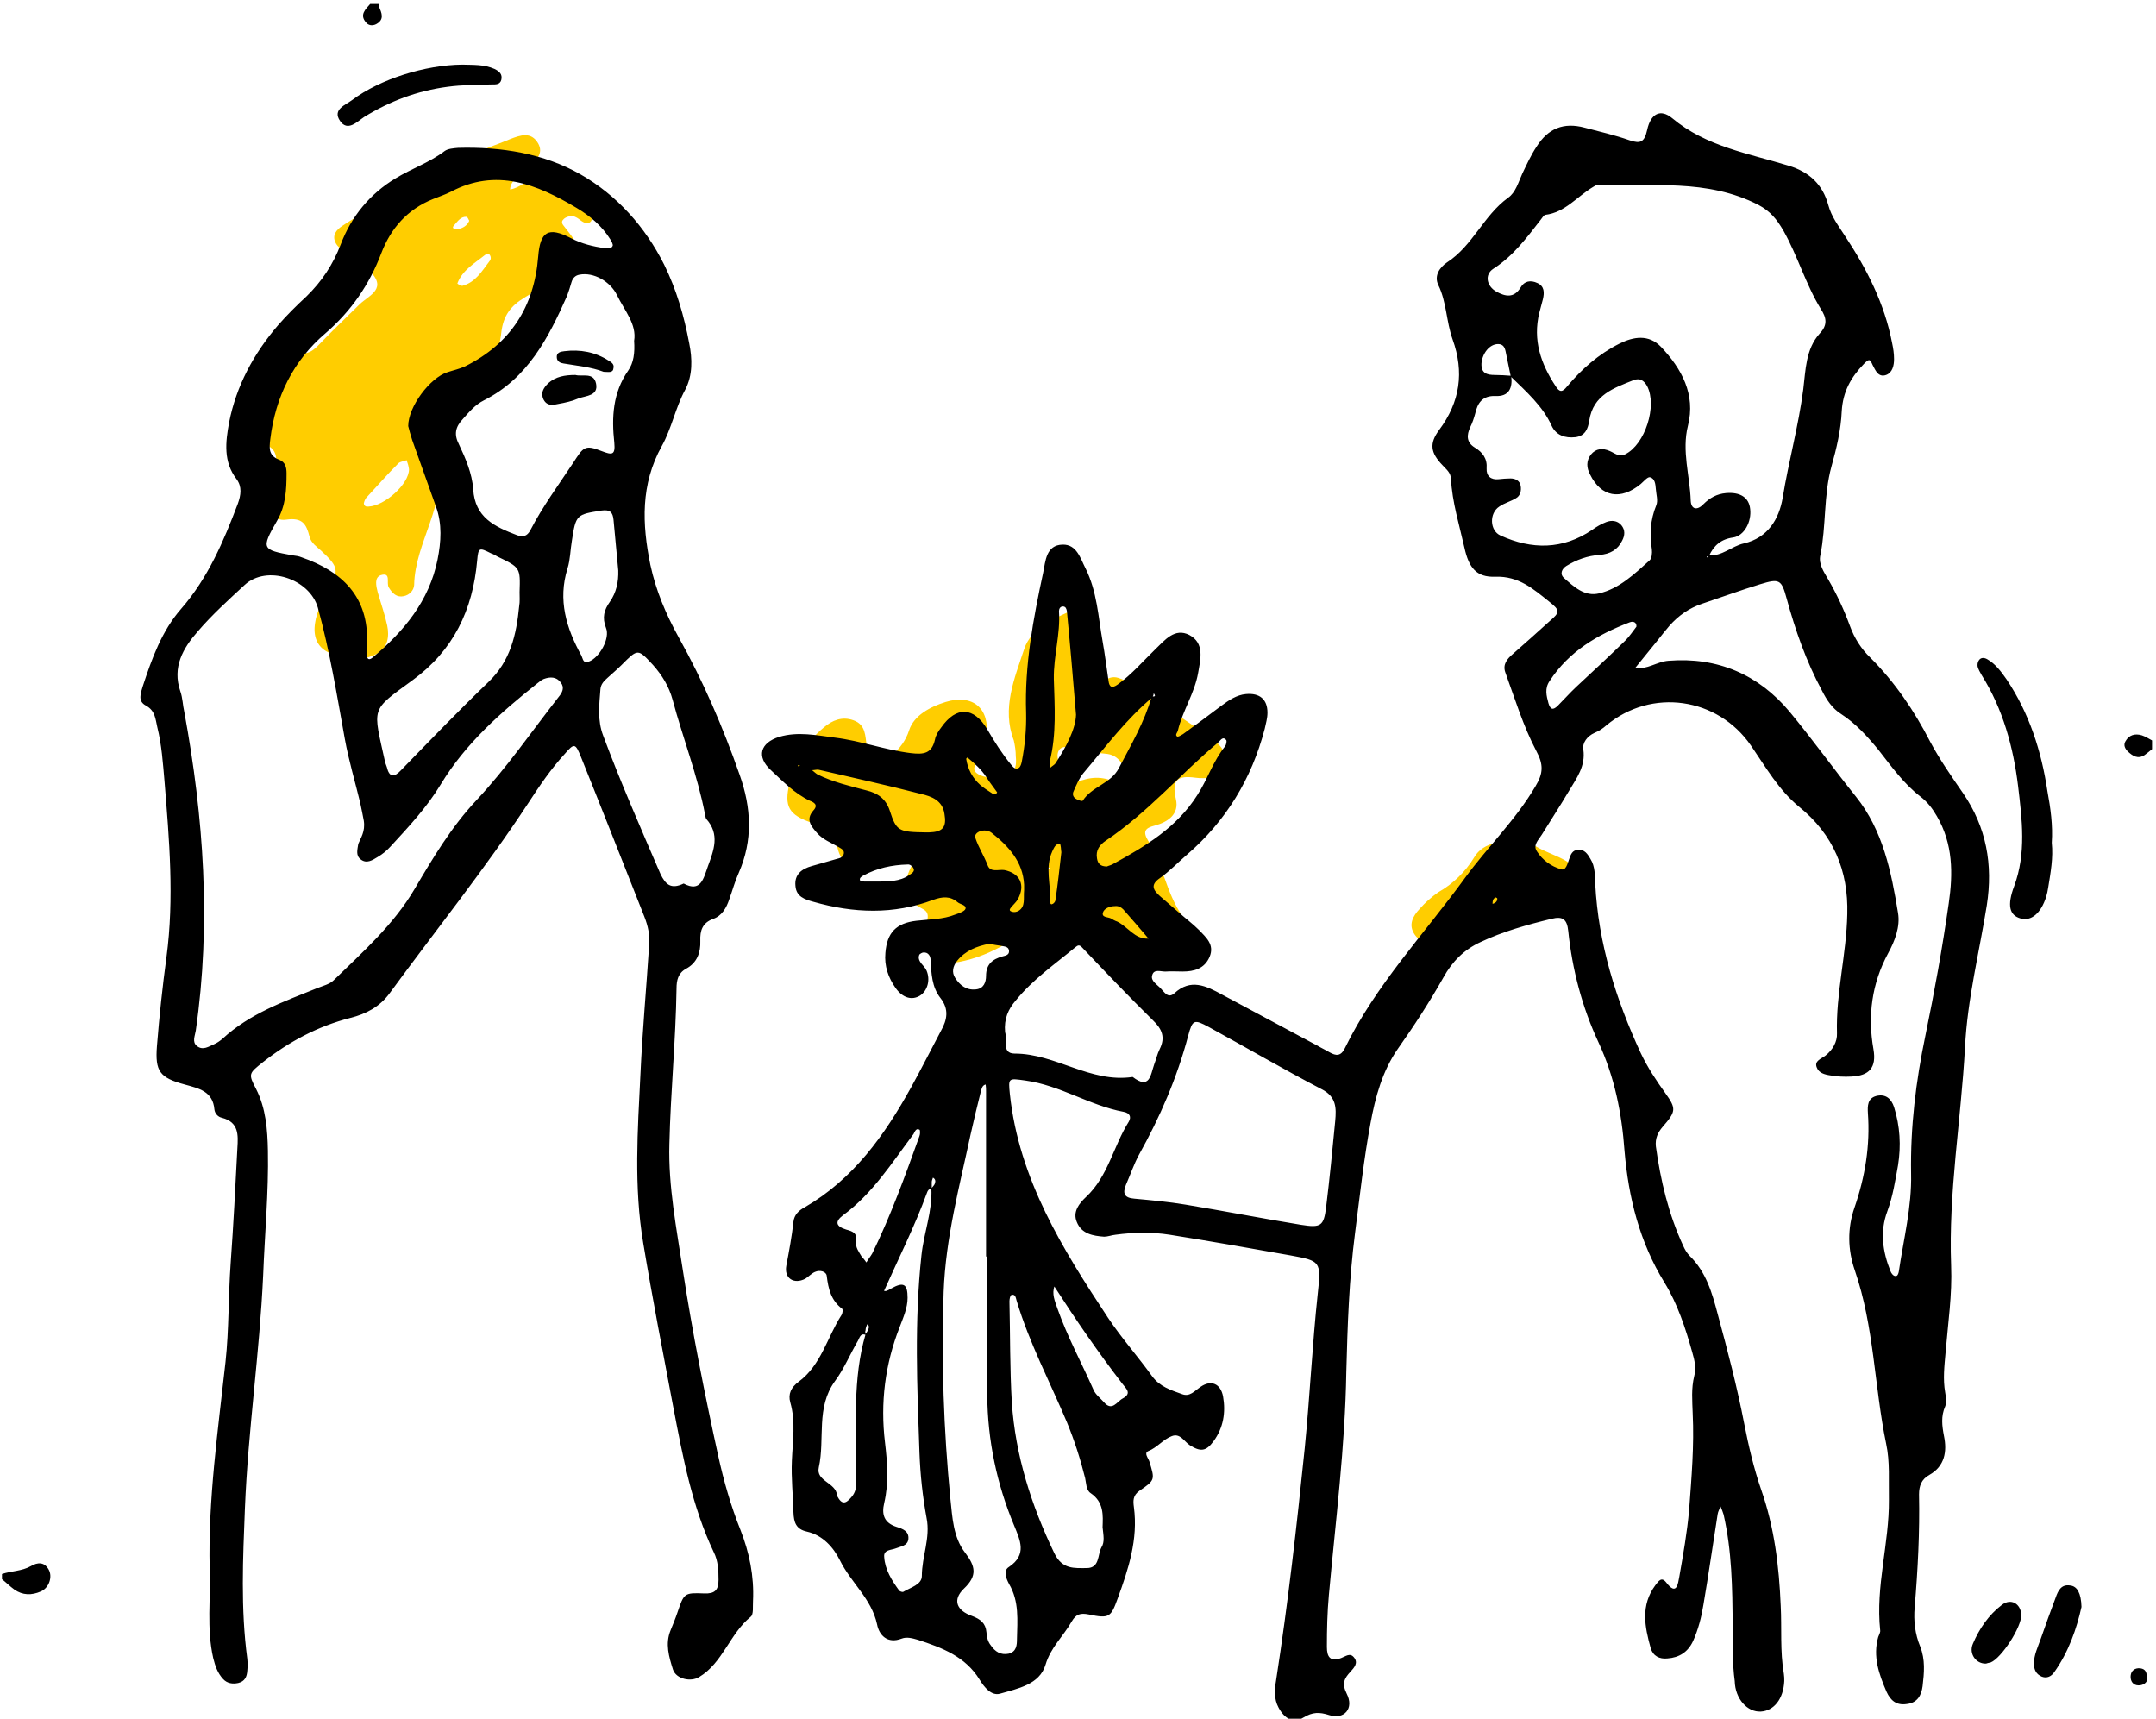 <svg viewBox="0 0 544 433.6" xmlns="http://www.w3.org/2000/svg"><path d="M233.2 235.9c.4-3.4 2-5.4-.4-6.6-5.6-2.8-4.9-6.9-2.5-11.4.4-.8 1.5-1.9 0-2.6-.7-.3-1.5-.2-2.3.1-2.7 1-5.4 2.5-8.2 3.1-4.7 1-7.5-.3-8.5-4.7-.9-3.9-3.2-5.1-6.4-6.2-5.9-2-7.1-4.1-5.7-10 1.3-5.5 4.3-10.5 8.7-14.1 2.1-1.8 4.6-2.8 7.4-1.8 3.2 1.1 3 4 3.4 6.6.2 1.9-.1 3.7-.8 5.5-.3.9-1.1 1.9-.1 2.7.2.2 1.4-.6 1.9-1.1 3.4-3.6 8-5.8 9.7-11.2 1.2-3.7 5.3-5.9 9.2-7.1 6.8-2.1 11.2 1.6 10.3 8.6-.4 1.5-.8 3.1-1.3 4.6-.4 1.6-3 3.4-1.1 4.8 2.1 1.5 5.1 1.1 7.7.3 2.2-.7 2.3-2.6 2.1-4.6 0-1.3-.2-2.7-.5-4-3.1-8.1.2-15.7 2.6-23 1.8-5.5 7.7-7.8 12.7-10.1 1.5-.7 3.2-.1 3.9 1.3.3.6.4 1.3.2 1.9-.3 2.8-.4 5.7-2.1 8.4-2.6 4-.4 13 3.3 15.2 1.2.5 2.5.7 3.9.5 1.6-.1 2.5-1.1 1.3-2.6-.8-1-2-1.8-2.9-2.7-1-.9-1.1-2.6-.2-3.6.8-1.1 2.3-1.5 3.6-1.1s2.5 1 3.6 1.7c6.4 4.3 12.9 8.6 19.2 13 2.4 1.7 5 3.7 4 7.1s-4.4 3.8-7.3 3.4c-4.5-.6-6 .5-4.9 5.4.9 3.8-2 5.8-5.4 6.7-2.4.6-3 1.5-1.6 3.8 3.7 5.9 4.5 13 8.5 18.8 1.7 2.2 1.6 5.4-.3 7.4-2.2 2.4-4.8 2.2-7.2.4-3.9-2.9-8.3-.8-12.1-.5s-4.7-.7-5.1-3.7c-.1-.8 0-1.6-.1-2.4-.6-4.3-.7-4.5-5-2.2-5 2.6-9.8 5.5-14.6 8.2-3.7 2.2-7.7 3.8-11.9 4.6-6.2.9-9.2-1.9-8.7-6.8zm26.7-14.7c1.3-.1 2.6 0 3.3-1.5l1.8-.7c-.2-.1-.5-.2-.6-.1-.4.3-.7.7-1 1.1-1.3 0-2.7 0-3.3 1.5-.5.4-2.1-.6-1.5 1 .2.2 1.2-.5 1.3-1.3zm25.4-24.6c-1.5-2.3-2.3-5.9-5.9-6.4-3.1-.4-6.3-.4-9.4-1.5-2.5-.9-3.6.9-3 3.1.8 3 3.1 5.9 6.2 5 3.8-1.2 6.7-.4 9.8 1.3.9.4 2 .6 2.3-1.5zM96.7 59.8c-2.8 0-4.7 2.4-7.3 3-2 .5-3.8.4-4.8-1.7-.8-1.8.3-3.1 1.6-4 2.2-1.5 4.5-2.8 6.8-4.1 10.6-6.1 21.1-12.5 32.7-16.7l3-1.2c2.6-1 5.3-2 7.1 1.1 1.5 2.7-.8 4.3-2.3 6.2s-4.6 2.4-4.8 5.4c2.4-.4 4.2-2.2 6.3-3.2 2.8-1.4 5.9-4.1 8.8-1.5 3 3 4.9 6.8 5.6 11 .3 1.7-.8 3.1-2.9 1.5-.6-.5-1.2-.9-2-1.1-.8 0-1.6.2-2.2.7-1.1 1-.1 1.6.5 2.5 3.8 4.7 3.9 5.9-.3 9.7-3.1 2.9-6.5 5.5-10.2 7.7-3.5 2.1-5.3 4.6-5.8 8.7-.5 4.8-2.2 8.4-7.5 11-6.1 3-8.5 9.8-8.9 16.8-.1 1.3-.1 2.7.2 4 2.8 11.5-5.6 21-5.8 32-.1 1.4-1.2 2.5-2.6 2.8-1.8.4-2.9-.7-3.8-2.2-.7-1.1.7-3.9-2-3.1-1.7.6-1.2 2.7-.8 4.3.8 2.8 1.8 5.6 2.4 8.4s.1 5.7-2.5 7.1c-4 2.1-8.3 1.6-12.3-.3-3-1.4-3.9-4.2-3.4-7.4.4-3 1.9-5.5 3.3-8.1 2.8-5.2 2.7-6-1.7-10.1-1.2-1.1-2.6-2-3-3.6-.8-3.2-1.8-4.9-5.9-4.3-3.5.5-4.8-2.8-4.3-6.1.4-2.3 1.4-4.6 1.7-7s.3-4.7-2.7-5.9c-3.9-1.6-4-4.7-1.8-7.8 2.4-3.2 3.9-7 4.4-11 .3-3.1 2.3-5.1 5.4-4.3 3.4.8 4.8-1.3 6.7-3.2 3-3.1 6.1-6 9.1-9 2.5-2.4 7.4-4 2.2-8.8-1.7-1.5.8-3.8 2.1-5.5.6-.9 1.1-1.8 1.5-2.7.2 0 .4 0 .7-.1.1 0 .2-.3.2-.4zm-3.7 68c4.1-.2 10.2-5.7 10.2-9.4-.1-.8-.3-1.5-.6-2.3-.7.3-1.6.3-2.1.8-2.8 2.8-5.4 5.8-8.1 8.7-.3.4-.5.9-.6 1.4.1.7.6.9 1.2.8zM123.1 64c-.3.1-.5.2-.7.3-2.6 2.1-5.7 3.8-7 7.2 0 .1.9.7 1.3.6 3.3-.9 4.9-3.7 6.8-6.2.5-.5.4-1.3-.1-1.8-.2.1-.3 0-.3-.1zm-4.7-8.3c-.2-.3-.4-1-.7-1-1.4-.1-2.2 1.1-3 2-1.1 1.1.3 1.1.8 1.1 1.3-.2 2.4-.9 2.9-2.1zm263.6 173c-3.4-.6-6.8.5-9.1 3-2.8 2.8-6.6 3.4-9.7 5.2-2.2 1.3-4.7 1.2-6.3-1.2s-.4-4.6 1.3-6.4c1.4-1.6 3-3 4.7-4.2 3.7-2.1 6.8-5.1 9-8.7 2.5-4.4 7.9-3.8 11.7-5.8.2-.1.5-.1.8.1 3.5 4.9 10.5 4.5 14 9.4 2.5 3.5 1.3 6.5-3 6.3-4.9-.5-8.3 3.9-13.4 2.3z" fill="#ffcd00"/><path d="M.5 397.1c2.4-.8 5-.7 7.3-2 1.7-1 3.4-1.1 4.5.9 1 1.8.1 4.6-2 5.5-2.3 1-4.6 1-6.7-.5-1.1-.8-2.1-1.8-3.1-2.6v-1.3zM543 189c-.6.5-1.2 1-1.9 1.5-1.7 1.1-3 .2-4.2-.9-.7-.7-1.2-1.6-.6-2.6.9-1.6 2.4-2 4.1-1.5.9.3 1.7.8 2.6 1.3zM95.7 1c0 .2-.2.4-.1.6.7 1.7 1.5 3.3-.7 4.5-1 .5-2 .3-2.6-.5-1.6-1.9-.1-3.2 1.1-4.6zm341.5 408.9c-.1-9.3-.2-18.6-2.3-27.8-.2-.7-.5-1.4-.8-2.1-.2.7-.6 1.3-.7 2-1.2 7.6-2.3 15.3-3.6 22.9-.5 3.1-1.3 6.2-2.6 9.1-1.3 2.8-3.5 4.2-6.5 4.4-2 .2-3.6-.6-4.2-2.6-1.5-5.4-2.6-10.8 1.2-15.9.8-1 1.5-2.2 2.7-.7 2.7 3.6 3 .2 3.3-1.3 1-5.7 2-11.3 2.5-17 .6-8.1 1.3-16.2.9-24.3-.1-3.2-.4-6.3.4-9.5.5-1.9.1-3.9-.5-5.9-1.7-6.1-3.7-12.2-7-17.6-6.3-10.2-9.1-21.5-10.1-33.2-.7-9.6-2.5-18.7-6.6-27.5s-6.6-18.3-7.6-28c-.3-3-1.4-3.8-4.2-3.1-6.2 1.5-12.3 3.2-18 5.9-4.1 1.9-7.1 4.9-9.3 8.9-3.5 6.2-7.4 12.2-11.5 18-3.9 5.6-5.7 12.2-6.9 18.8-1.7 9.1-2.7 18.4-3.9 27.7-1.5 11.6-1.9 23.3-2.2 35-.3 18.9-2.7 37.5-4.4 56.3-.4 4.4-.5 8.7-.5 13.1 0 2.6.9 3.8 3.6 2.8 1.1-.4 2.2-1.4 3.2-.2 1.2 1.4.1 2.6-.8 3.6-1.6 1.7-2.3 3-1 5.6 1.9 3.7-.6 6.6-4.4 5.4-2.5-.8-4.2-.8-6.5.6-2.6 1.6-4.8.3-6.3-2.5-1.2-2.2-1-4.6-.6-7 3-19.4 5.2-38.9 7.2-58.4 1.3-13 1.9-26.1 3.3-39.1.9-8.1.7-8.2-7-9.6-10.1-1.8-20.3-3.6-30.4-5.2-4.5-.7-9.1-.6-13.6 0-1 .1-2 .5-2.9.5-2.8-.2-5.7-.7-6.9-3.7-1.1-2.6.6-4.7 2.3-6.3 5.6-5.2 6.9-12.8 10.8-19 .7-1.2.3-2.2-1.3-2.5-8.6-1.6-16-6.7-24.8-7.9-4.3-.6-4.3-.7-3.9 3.4 2.3 21.5 13.3 39.1 24.8 56.5 3.4 5.1 7.5 9.7 11.1 14.7 1.9 2.6 4.7 3.5 7.5 4.5 2 .8 3.2-.8 4.7-1.8 2.7-1.9 5.1-.8 5.7 2.4.7 4 .1 7.9-2.4 11.3-1.9 2.6-3.3 2.7-6 1-1.4-.9-2.4-3.1-4.5-2.3-2.2.8-3.7 2.9-6 3.8-1.1.5 0 1.7.3 2.6 1.4 4.6 1.5 4.7-2.5 7.4-1.7 1.2-1.6 2.6-1.4 4.1 1.1 8.2-1.4 15.7-4.1 23.1-1.7 4.7-2.1 5.1-7.3 4-2.1-.4-3.2-.1-4.3 1.8-2.1 3.7-5.3 6.5-6.6 10.9-1.5 5-7 6-11.5 7.3-2.2.6-4-1.7-5.1-3.5-3.6-5.9-9.5-8.1-15.6-10.1-1.4-.4-2.8-.8-4.1-.3-3.6 1.4-5.7-.9-6.2-3.6-1.4-6.5-6.6-10.5-9.4-16.2-1.6-3.2-4.3-6.3-8.3-7.2-2.8-.6-3.3-2.4-3.4-4.8-.1-4.4-.6-8.7-.4-13.1.2-4.9 1-9.8-.4-14.7-.6-2.1.2-3.8 2.1-5.2 5.7-4.2 7.2-11.2 10.8-16.8.3-.4.4-1.4.2-1.6-2.8-2.1-3.5-5-3.9-8.3-.1-1.1-1.7-1.6-3-1-.9.4-1.6 1.2-2.4 1.7-2.9 1.5-5.4-.1-4.8-3.3.7-3.7 1.4-7.4 1.8-11.1.2-1.7 1.3-2.8 2.8-3.6 12.3-7.1 20.2-18.2 26.9-30.3 2.6-4.7 5-9.5 7.5-14.2 1.6-2.8 2.1-5.5-.1-8.3s-2.3-6.2-2.5-9.6c0-.9-.5-2-1.8-1.9-.3 0-.8.3-1 .5-.4.8-.1 1.5.4 2.2.5.6 1.1 1.2 1.4 1.9 1 2.4.2 5.1-1.7 6.3-2 1.2-4.3.6-6.1-1.9-1.9-2.7-2.9-5.6-2.6-8.9.4-5.1 2.7-7.5 7.8-8.1 3.3-.4 6.7-.3 9.9-1.6.9-.3 2.3-.8 2.5-1.4.3-1-1.3-1.1-2-1.7-1.9-1.6-3.8-1.4-6.1-.6-10 3.8-20.2 3.4-30.3.5-2.2-.6-4.3-1.3-4.5-4-.3-2.9 1.6-4.3 4.1-5l6.3-1.8c.8-.2 1.6-.4 1.8-1.3.2-1-.7-1.3-1.3-1.7-1.9-1.1-4-1.9-5.4-3.5-1.5-1.7-3-3.4-1-5.7 1.4-1.5.1-2.1-.9-2.5-3.8-1.8-6.8-4.9-9.8-7.7-3.7-3.4-2.7-6.9 2.1-8.4 4.7-1.4 9.4-.4 14.1.2 6.5.8 12.6 3.1 19.1 3.9 3.3.4 5.3.1 6.1-3.4.2-1.1.9-2.2 1.6-3.1 3.8-5.4 8.2-5.2 11.6.5 1.8 3.1 3.7 6.1 6 8.9.5.6 1.1 1.4 2 .8.4-.3.6-1 .7-1.5.8-4.1 1.2-8.2 1.1-12.4-.4-12 1.8-23.7 4.3-35.3.6-2.9.7-7 4.9-7.1 3.6-.1 4.5 3.5 5.8 6 2.9 5.8 3.2 12.2 4.3 18.4.6 3.3 1 6.7 1.5 10 .2 1.6.9 1.9 2.3.9 3.6-2.6 6.4-5.9 9.5-8.9 2.4-2.3 4.9-5.5 8.6-3.6 3.9 2.1 2.8 6.1 2.2 9.6-.9 5.1-3.9 9.5-5.1 14.5-.1.5-.8 1.1-.2 1.5.2.2 1-.3 1.5-.6 3.2-2.3 6.4-4.7 9.6-7.1 1.9-1.4 3.9-2.8 6.3-3 3.4-.3 5.4 1.3 5.4 4.7 0 1.4-.4 2.7-.7 4.1-3.3 12.6-9.8 23.3-19.7 31.8-2.2 1.9-4.3 4.1-6.7 5.8-2.5 1.7-1.8 3 0 4.6l4.5 3.9c1.8 1.6 3.7 3 5.4 4.7 1.7 1.8 3.9 3.6 2.6 6.7-1.3 3-3.9 3.7-6.8 3.7-1.4 0-2.8-.1-4.2 0-1.2.1-3.1-.8-3.5 1-.4 1.4 1.3 2.3 2.2 3.3.9.9 1.8 2.6 3.4 1.2 4.1-3.8 8-1.9 12 .3 8 4.3 16.1 8.6 24.1 12.9 1 .6 2.1 1.1 3.1 1.7 1.6.9 2.8 1 3.8-1 7.8-16 20.1-28.9 30.4-43.1 5.7-7.8 12.7-14.5 17.7-23 2-3.3 2.1-5.5.2-9-3.3-6.3-5.4-13.2-7.8-19.8-.7-2 .5-3.4 1.9-4.6 3.1-2.7 6.2-5.5 9.3-8.3 2.6-2.2 2.7-2.7-.1-4.9-4-3.2-7.7-6.5-13.6-6.3-4.8.2-6.7-2.3-7.8-7.3-1.3-5.8-3.1-11.5-3.4-17.4-.1-1.6-1.1-2.3-2.1-3.4-3.1-3.2-3.4-5.5-.9-8.9 5.3-7.1 6.4-14.6 3.4-22.9-1.6-4.5-1.5-9.4-3.6-13.7-1.1-2.3.3-4.4 2.2-5.7 6.5-4.2 9.2-11.8 15.4-16.3 1.9-1.3 2.6-3.9 3.6-6.1 1.1-2.3 2.2-4.7 3.6-6.8 2.9-4.6 6.8-6.2 12.1-4.8 3.8 1 7.7 1.9 11.4 3.2 2.7.9 3.7.5 4.4-2.6.9-4.2 3.4-5.4 6.3-3 8.6 7.2 19.3 8.9 29.4 12 5.3 1.6 8.6 4.8 10 9.9.8 3 2.6 5.3 4.2 7.8 5.5 8.3 10 17.1 11.9 27 .3 1.4.5 2.7.5 4.1 0 1.6-.4 3.4-2 4-2 .7-2.7-1.2-3.4-2.5-.7-1.6-.9-1.6-2.2-.3-3.3 3.4-5.3 7-5.6 11.9-.2 4.7-1.3 9.4-2.6 14-2 7.3-1.3 15-2.8 22.4-.5 2.2.9 4.2 2 6.1 2.2 3.8 4 7.7 5.5 11.8 1.1 3 2.8 5.7 5.1 7.9 6.2 6.2 11.1 13.4 15.1 21.2 2.4 4.5 5.4 8.8 8.3 13 5.9 8.6 7.6 18 6 28.3-1.9 11.9-4.9 23.7-5.5 35.8-1 18.4-4.2 36.6-3.5 55.1.3 7.3-.8 14.6-1.4 21.9-.3 3.4-.7 6.7-.1 10.1.2 1.2.4 2.5 0 3.5-1.1 2.5-.8 4.9-.3 7.5.8 3.9.2 7.6-3.7 9.8-2 1.1-2.6 2.8-2.6 4.9.2 9.5-.3 19-1.1 28.5-.3 3.4.1 6.8 1.4 9.9 1.3 3.3 1 6.6.6 10-.3 2.3-1.3 4.2-4 4.5-2.6.4-4.1-.9-5.1-3.1-1.9-4.4-3.5-8.9-2.1-13.8.2-.6.6-1.2.5-1.7-1.2-11.1 2.3-21.9 2.2-32.9-.1-4.8.3-9.6-.7-14.2-3-14.5-3-29.5-7.9-43.7-1.8-5.2-1.9-10.6-.1-15.8 2.7-7.8 4-15.7 3.4-23.9-.1-1.8-.1-3.7 2.1-4.3 2.4-.6 3.8.7 4.5 2.8 1.5 4.8 1.8 9.7 1 14.7-.7 3.9-1.3 7.8-2.7 11.6-1.9 5.1-1.2 10.1.8 15.1.2.5.6 1.1 1.1 1.2.7.2.9-.6 1-1.1 1.2-8.2 3.3-16.3 3.1-24.7-.2-11.8 1.2-23.3 3.6-34.8 2.3-11.1 4.3-22.2 5.9-33.4 1.1-7.5 1.1-15-3-22-1.1-1.9-2.3-3.5-4.1-4.9-4.3-3.3-7.4-7.7-10.7-11.9-2.8-3.4-5.7-6.6-9.4-9-2.2-1.4-3.6-3.5-4.8-5.9-4-7.4-6.7-15.2-8.9-23.2-1.3-4.8-1.8-5.1-6.7-3.6s-9.8 3.3-14.6 4.9c-3.3 1.1-6 3-8.3 5.6-1 1.2-2 2.4-3 3.7-1.9 2.3-3.7 4.6-5.6 6.9 3 .5 5.5-1.6 8.4-1.8 12.4-1 22.7 3.5 30.5 12.8 5.8 7 11.1 14.4 16.8 21.5 6.8 8.5 8.9 18.9 10.6 29.3.6 3.5-.8 7.1-2.5 10.2-4.1 7.6-5.2 15.7-3.7 24.2.8 4.6-1 6.7-5.6 6.9-1.8.1-3.6 0-5.3-.3-1.4-.2-2.9-.6-3.4-2-.7-1.7 1.2-2.2 2.2-3 1.8-1.4 3-3.5 2.9-5.6-.3-10.1 2.4-20 2.6-30.1.3-10.9-3.5-20.1-12.2-27.1-5.1-4.2-8.4-10-12.1-15.4-8.4-12.2-25.1-14.6-36.5-5.1-.9.8-1.8 1.4-3 1.9-1.8.8-3.1 2.5-2.8 4.2.6 4.2-1.7 7.2-3.6 10.4-2.2 3.7-4.6 7.4-6.9 11.1-.8 1.3-2.3 2.6-1.2 4.2 1.4 2.2 3.6 3.8 6.1 4.5 1.2.4 1.6-1.4 2-2.5.4-1.2.8-2.3 2.2-2.4 1.7-.2 2.5 1.1 3.2 2.3 1.2 1.9 1.1 4.2 1.2 6.3.8 15.1 5.2 29.1 11.5 42.7 1.7 3.6 3.9 6.9 6.2 10.1 2.8 3.9 2.7 4.6-.7 8.5-1.2 1.4-1.9 2.9-1.7 4.9 1.2 8.7 3.2 17.1 6.9 25.1.4.9.9 1.8 1.6 2.5 4.2 4.1 5.7 9.4 7.1 14.7 2.5 9.2 4.9 18.4 6.7 27.7 1.1 5.6 2.4 11.2 4.3 16.7 3.3 9.4 4.5 19.3 4.9 29.2.3 5.7-.2 11.5.8 17.2.1.6.1 1.2.1 1.8-.2 4.5-2.6 7.5-5.9 7.7-3.4.2-6.5-3.2-6.6-7.7-.6-4.3-.5-9.2-.5-14.2zm-60.8-181.8c.7-.2 1.4-.5 1.4-1.4 0-.1-.3-.3-.4-.3-.8.3-.8 1.1-.8 1.8-.1.1-.3.2-.4.3.1-.1.1-.2.2-.4zm-85.6-52.2c-6.7 5.6-11.8 12.5-17.4 19.1-1.1 1.3-1.8 3-2.5 4.6-.4.8-.1 1.6.7 2 .5.3 1.5.6 1.6.4 2.3-3.6 7.1-4.3 9.1-8.2 3.1-5.9 6.5-11.7 8.3-18.1.6 0 1.2.1.5-.8 0 .4-.2.7-.3 1zM266 324.5c-.1 0-.2-.1-.4-.1h.5c-.8 2 .1 3.9.7 5.7 2.5 7.1 6.1 13.7 9.1 20.5.5 1.2 1.7 2.1 2.6 3.1 2.1 2.5 3.3-.1 4.8-.9 2.4-1.3.8-2.5-.1-3.7-6.1-7.9-11.8-16.2-17.2-24.6zm-47.5 12.3c-1.4-.6-1.6.7-2 1.4-2 3.4-3.5 7.1-5.8 10.2-4.9 6.7-2.5 14.6-4.1 21.8-.8 3.5 4.3 3.8 4.6 7 0 .2.1.4.2.5 1.3 2.4 2.5 1.1 3.6-.2 1.5-1.9 1-4.1 1-6.3.1-11.6-.9-23.3 2.4-34.6.2-.3.4-.7.6-1 .2-.5.5-1.1-.2-1.5-.2.5-.4 1-.4 1.5-.2.4 0 .8.1 1.2zm4.2-11.3c.8.5 1.4 0 2.1-.4 3.2-1.8 4.2-1.2 4.2 2.3 0 2.6-1.1 5-2 7.4-3.7 9.4-4.9 19.1-3.7 29.1.6 5.1 1 10.2-.2 15.3-.7 2.9 0 5 3.1 6 1.6.5 3.2 1.1 3 3.1-.2 1.7-1.9 1.8-3.1 2.3s-3.2.3-3 2.2c.2 3.2 1.9 5.9 3.8 8.5.2.2.8.4 1 .3 1.8-1.1 4.7-1.8 4.7-4 0-4.9 2.2-9.6 1.2-14.6-1-5.4-1.6-11-1.8-16.5-.6-16.6-1.3-33.2.5-49.8.6-5.7 2.8-11.1 2.5-16.9.3-.4.8-.8.9-1.3.2-.5.1-1.1-.5-1.4-.1.4-.3.7-.3 1.1v1.7c-.7 0-1 .4-1.2 1-3.1 8.5-7.2 16.6-10.9 24.9l-.3-.3zM381.2 95c-.4-2.1-.9-4.2-1.3-6.3-.2-1-.6-1.9-1.9-1.9-2.2 0-4 2.4-4.2 4.9-.1 2.5 1.4 2.9 3.4 2.9 1.4 0 2.7.1 4.1.2.4 3-.5 5.3-4 5.1-3.3-.1-4.5 1.8-5.1 4.5-.3 1.1-.7 2.3-1.2 3.3-1 2.1-1 3.9 1.1 5.2 2 1.2 3.2 2.8 3 5.3-.1 1.9 1.1 2.9 3 2.7 1-.1 2-.2 3-.2 1.3 0 2.4.6 2.6 1.9.2 1.2-.1 2.5-1.2 3.1-1.3.8-2.9 1.2-4.2 2.1-2.6 1.7-2.4 6.1.3 7.3 7.9 3.6 15.7 3.6 23.1-1.4 1.1-.8 2.3-1.5 3.6-2s2.8-.4 3.8.8.9 2.6.2 3.9c-1.1 2.3-3.1 3.4-5.7 3.6-3 .2-5.8 1.2-8.4 2.8-1.1.7-1.7 2-.6 3 2.5 2.2 5.2 4.8 8.9 3.9 5.1-1.2 8.9-4.9 12.7-8.3.6-.5.7-1.9.6-2.8-.6-3.8-.4-7.4 1.1-11.1.5-1.2 0-2.7-.1-4.1-.1-1.2-.2-2.7-1.5-3-.6-.1-1.5 1-2.3 1.7-5.1 4.2-10 3.3-12.8-2.4-.9-1.7-1-3.4.2-5 1.3-1.6 3-1.7 4.8-.9 1.2.5 2.3 1.6 3.9.8 5-2.5 8.1-12.2 5.5-17.2-.8-1.4-1.8-2.1-3.4-1.5-5 2-10.2 3.7-11.2 10.2-.3 2-1 3.9-3.5 4.2-2.6.3-4.9-.5-6-2.9-2.2-4.9-6.4-8.6-10.3-12.4zm49.9 45.1c3.4.3 5.8-2.3 8.9-3 6.1-1.4 8.9-6.2 9.8-11.5 1.5-9.2 4-18.1 5.2-27.4.6-4.8.6-10.1 4.1-14 2.1-2.2 1.8-4 .3-6.3-3.8-6.2-5.8-13.3-9.4-19.7-1.7-2.9-3.3-4.9-6.3-6.5-13-6.7-27-4.6-40.7-5-.4 0-.7.3-1.1.5-4 2.4-7 6.4-12 7-.4.1-.8.8-1.2 1.3-3.5 4.5-6.9 9.1-11.9 12.3-2.3 1.5-1.7 4.4.8 5.8 2.2 1.2 4.4 1.7 6.1-1.1.9-1.6 2.5-1.9 4.2-1.1 1.8.8 1.8 2.4 1.4 4.1-.3 1.1-.6 2.3-.9 3.4-1.7 6.9.4 12.9 4.1 18.5 1 1.6 1.7 1.6 2.9.1 3.7-4.4 8-8.2 13.2-10.8 3.6-1.8 7.4-2.4 10.5.8 5.2 5.5 8.8 12 6.8 19.9-1.6 6.4.5 12.6.7 18.9.1 2.3 1.7 2.5 3.2.9 1.6-1.6 3.4-2.6 5.7-2.8 3.6-.3 5.8 1.1 6.1 4 .4 3.2-1.5 6.8-4.3 7.2-3 .4-4.9 2-6.1 4.7-.6 0-.7.2-.3.4.1-.2.1-.4.2-.6zm-94.2 142.7c.3-3.3.3-6.1-3.4-8-9.6-5-19-10.5-28.5-15.7-3.7-2-4.1-1.9-5.2 2.2-2.8 10.6-7.1 20.5-12.4 30-1.3 2.4-2.2 5.1-3.3 7.6-.9 2.2-.4 3.3 2.1 3.5 4.3.4 8.7.8 12.9 1.5 9.7 1.6 19.4 3.5 29.2 5.1 5 .8 5.7.3 6.3-4.4.9-7.3 1.6-14.5 2.3-21.8zM249 317h-.2v-41.6c0-.6 0-1.2-.1-1.8-.9.2-1 1.1-1.2 1.7-.9 3.6-1.8 7.3-2.6 10.9-2.8 13.1-6.3 26.1-6.8 39.7-.6 17.4 0 34.8 1.7 52.2.5 4.7.7 9.7 3.7 13.6 2.6 3.4 3.2 5.8-.3 9.1-2.9 2.8-1.9 5.5 2.1 6.9 2.1.8 3.4 1.8 3.6 4.1.1 1.2.3 2.3 1.1 3.3 1.1 1.6 2.5 2.5 4.5 2.1 2-.5 2.1-2.2 2.1-3.7.1-4.7.6-9.5-2-13.9-.8-1.5-1.5-3.4 0-4.3 4.6-3.1 2.8-6.7 1.3-10.4-4.4-10.5-6.7-21.5-6.8-32.9-.2-11.6-.1-23.3-.1-35zm4.6-56.6c.6 1.6-1 5.4 2.4 5.4 10.4 0 19.1 7.5 29.8 5.9 4.3 3.3 4.5-.5 5.4-3.1.5-1.3.8-2.7 1.4-3.9 1.5-3 .6-5.1-1.7-7.3-6.1-6-11.9-12.1-17.8-18.3-.7-.8-1.1-.7-1.8-.1-5.2 4.3-10.7 8.1-15 13.4-1.9 2.2-3 4.6-2.7 8zm24.6 124.9c.1-2.9.4-6.3-3-8.6-1.2-.8-1.1-2.5-1.4-3.8-1.2-4.8-2.7-9.5-4.6-14.1-4.3-10.2-9.5-20-12.7-30.7-.2-.7-.3-1.7-1.3-1.4-.3.1-.5 1-.5 1.6.2 8.5.1 17.1.6 25.5.9 13.4 4.9 25.9 10.7 38 2 4.2 5.1 3.8 8.2 3.8 3.3 0 2.7-3.3 3.7-5.2.9-1.4.5-3.1.3-5.1zm1.1-166.7c.4-.2 1-.3 1.5-.6 8.2-4.5 16.1-9.2 21.3-17.4 2.6-4 4-8.6 7-12.3.3-.4.5-1.3.3-1.6-.8-1-1.4 0-1.9.5-9.7 8.1-17.9 17.8-28.5 24.9-1.5 1-2.6 2.4-2.2 4.5.2 1.3.9 2 2.5 2zm-60.7 99.9c.6-1 1.1-1.6 1.5-2.3 4.7-9.6 8.3-19.6 11.9-29.6.2-.5.2-1.5 0-1.6-.9-.5-1.2.6-1.5 1.1-5.5 7.3-10.3 15-17.8 20.5-2.1 1.6-1.8 2.8.8 3.6 1.9.5 2.8 1 2.5 3-.2 1.5.7 2.6 1.4 3.8.4.4.8.9 1.2 1.5zM233.7 210h.7c3.5-.1 4.5-1.3 3.9-4.7-.5-3.4-3.3-4.4-5.9-5-8.5-2.2-17.2-4.1-25.8-6.1-.5-.1-1.1.1-1.7.1.5.4.9.8 1.4 1.1 3.9 1.9 8.1 2.9 12.3 4 2.9.7 4.9 2.1 5.9 5.1 1.7 5.2 2.2 5.4 9.2 5.5zm37.8-29.7c-.8-9.6-1.5-17.9-2.3-26.1-.1-.6-.3-1.2-1-1.2s-1 .6-1 1.2c.4 5.8-1.4 11.3-1.3 17.1.2 6.9.7 13.8-1 20.7-.1.5.1 1.2.1 1.7.4-.4 1-.7 1.3-1.1 2.8-4.3 5.1-8.7 5.2-12.3zm141.4-22.2c.1-1-.7-1.5-1.7-1.1-8.1 3.1-15.3 7.3-20.2 14.8-1.3 1.9-.8 3.7-.3 5.6.5 1.7 1.2 1.8 2.4.6 1.5-1.5 3-3.2 4.6-4.7 4.2-3.9 8.4-7.8 12.5-11.8 1-1 1.9-2.4 2.7-3.4zm-154.5 66.5v-1.4c-.3-5.8-3.9-9.7-8.2-13.1-1.7-1.3-4.6-.2-4.1 1.3.8 2.4 2.2 4.5 3.1 6.9.7 1.9 2.7 1 4.2 1.2 4 .8 5.4 3.8 3.4 7.4-.4.7-1 1.2-1.5 1.8-.3.4-1 1 0 1.3.5.2 1.2.1 1.7-.2 1.8-1.1 1.2-3.1 1.4-5.2zm-8.8 13.5c-3.1.6-6 1.7-8.1 4.3-1.1 1.4-1.4 2.9-.5 4.3 1.2 1.9 2.9 3.2 5.3 2.9 1.9-.2 2.5-1.8 2.5-3.4 0-2.9 1.6-4.2 4.1-4.9.7-.2 1.7-.3 1.7-1.3 0-1.3-1.3-1.2-2.1-1.4-.9-.1-1.9-.3-2.9-.5zm18.2-23.1c-.1-.4-.1-2.1-.4-2.1-1.1-.1-1.5 1.1-1.9 1.9-1.9 4.2-.3 8.5-.5 12.7 0 .6.2.8.7.5.3-.2.6-.6.6-.9.6-3.9 1-7.7 1.5-12.1zm-45.6 7.4c1.8-.1 4.8.1 7.3-1.7.6-.4 1.5-.9.9-1.8-.2-.4-.9-.9-1.4-.8-3.9.1-7.7.9-11.2 2.8-.5.3-1 .6-.8 1.2.1.2.7.3 1.1.3zm59.1 6.2c-1.3 0-2.7.6-3 1.6-.4 1.3 1.2 1.1 2 1.5.5.3 1 .6 1.6.8 2.7 1.3 4.4 4.5 7.9 4.3-2.1-2.5-4.3-5-6.4-7.4-.6-.6-1.3-.9-2.1-.8zm-29.7-28.7c-.9-1.3-1.9-2.5-2.7-3.8-1.3-2-3-3.5-4.8-5 0 0-.4.3-.3.4.4 2.6 1.6 4.8 3.5 6.5.9.8 1.9 1.4 2.8 2 .5.4 1.1.7 1.5-.1zm-49.7-6.7l-.5-.2-.1.3zm-149 202.5c-.4-17.5 2.1-34.8 4-52.1.9-8.3.7-16.6 1.3-24.9.7-9.7 1.2-19.4 1.7-29.1.2-3.2.4-6.5-3.9-7.6-1-.2-1.8-1.1-1.9-2.1-.4-4.6-3.9-5.3-7.5-6.3-6.3-1.7-7.5-3.3-7-9.7.6-7.5 1.4-15 2.4-22.4 2-14.9.7-29.7-.5-44.5-.4-4.5-.7-9.1-1.8-13.5-.5-2.1-.5-4.2-2.9-5.5-2.1-1.1-1.3-3.1-.8-4.8 2.3-7 4.8-14 9.7-19.6 6.8-7.8 10.7-17 14.3-26.5.8-2.2 1.1-4.3-.3-6.2-3.4-4.4-2.8-9.4-1.9-14.3C59.6 97.4 64 89.2 70.2 82c2.2-2.5 4.6-4.9 7.1-7.2 3.9-3.8 6.7-8 8.7-13.2 2.6-6.9 7.3-12.7 13.8-16.6 4.1-2.5 8.6-4 12.4-6.9.8-.6 2.3-.7 3.4-.8 10.9-.3 21.6 1.4 30.9 6.7 9.1 5.2 16.3 13.2 21.1 22.8 3.1 6.3 5 12.9 6.3 19.8.8 3.9.9 8.1-1 11.7-2.5 4.6-3.4 9.7-5.9 14.2-5.4 9.7-5 19.7-2.9 30 1.4 6.5 3.9 12.4 7.1 18.2 6.2 11.1 11.2 22.7 15.4 34.7 3 8.4 3.4 16.6-.2 24.8-1 2.2-1.6 4.5-2.4 6.7-.7 2.1-1.8 4.1-4 4.9-2.8 1-3.4 3-3.3 5.6.1 2.9-.8 5.5-3.6 7-2 1.1-2.4 2.9-2.4 5-.2 13.1-1.5 26.1-1.8 39.2-.3 10.7 1.8 21.3 3.4 31.9 2.4 15.6 5.5 31.2 8.9 46.7 1.4 6.4 3.2 12.7 5.6 18.7 2.3 5.8 3.5 11.8 3.2 18-.1 1.4.2 3.4-.6 4-5.3 4.3-7 11.6-13 15.2-2.1 1.3-5.8.5-6.6-1.9-1-3.2-2-6.5-.6-9.9.6-1.5 1.2-2.9 1.7-4.4 1.7-5 1.7-5.1 6.8-4.9 2.6.1 3.6-.8 3.6-3.4 0-2.4-.1-4.8-1.2-7-5.5-11.6-7.8-24-10.2-36.5-2.6-13.8-5.3-27.6-7.6-41.5-2.4-14.2-1.4-28.5-.7-42.7.5-10.9 1.5-21.7 2.2-32.6.2-2.4-.3-4.7-1.2-7-5.3-13.4-10.6-26.9-16-40.3-1.4-3.5-1.7-3.6-4.1-.8-3.5 3.8-6.4 8.1-9.2 12.4-10.9 16.6-23.3 32-35 48-2.5 3.4-5.9 5.2-9.9 6.2-8.2 2.1-15.5 6-22.1 11.2-3.5 2.8-3.7 2.9-1.7 6.7 2.5 4.9 2.9 10.3 3 15.6.2 10.5-.8 21-1.2 31.5-.9 19.6-3.8 39-4.6 58.7-.5 12.7-1.1 25.3.6 38 .1 1 .1 2 0 3-.1 1.5-.6 2.7-2.3 3.1-1.4.3-2.8.1-3.8-1-1.4-1.5-2-3.3-2.5-5.3-1.7-7.5-.6-15.1-.9-22.6zm38.9-188.6c-.2-1-.5-2.7-.9-4.5-1.3-5.4-2.9-10.7-3.9-16.2-2-11.1-3.8-22.2-6.8-33.1-2.1-7.3-12.9-10.9-18.5-5.7-4.1 3.8-8.2 7.5-11.8 11.7-3.7 4.2-6.5 9-4.4 15.1.6 1.7.6 3.5 1 5.2 4.9 26.6 6.8 53.4 2.9 80.4-.2 1.3-1 2.9.3 3.9 1.5 1.2 3 .1 4.4-.5.7-.3 1.4-.8 2-1.3 6.9-6.4 15.5-9.4 23.9-12.8 1.5-.6 3.2-1 4.2-2 7.4-7.2 15.1-14 20.4-23 4.6-7.8 9.3-15.7 15.6-22.4 7.6-8.1 13.9-17.3 20.7-26 1-1.2 1.6-2.4.6-3.7-1.1-1.5-2.7-1.5-4.3-.9-.5.2-1 .6-1.5 1-9.3 7.4-18.2 15.2-24.5 25.6-3.5 5.8-8.1 10.7-12.7 15.7-.9 1-2 1.9-3.2 2.6-1.3.8-2.8 1.8-4.3.6-1.3-1-.8-2.5-.6-3.9.6-1.5 1.8-3.1 1.4-5.8zm11.2-99.6c0-4.9 5.5-12.2 9.9-13.6 1.5-.5 3-.8 4.5-1.5 11.4-5.7 17.4-15 18.4-27.7.5-6.3 2.5-7.6 8.3-4.6 2.7 1.4 5.5 2.1 8.5 2.5.7.1 1.7.2 2-.6.1-.4-.3-1.1-.6-1.6-2.1-3.4-5.2-6-8.6-8-9.9-5.9-20.2-10.1-31.7-4-1.4.7-2.9 1.2-4.4 1.8-6.5 2.6-10.7 7.4-13.1 13.7-3 7.9-7.6 14.6-14.1 20.2-8.1 6.9-12.6 16-13.9 26.7-.3 2.4-.4 4.2 2.3 5.2 1.5.6 1.8 1.9 1.8 3.4 0 4.2-.2 8.2-2.4 12-4.1 7.1-3.8 7.3 3.9 8.7.8.1 1.6.2 2.3.5 10.1 3.5 17 9.9 16.5 21.7v3c0 1.2.7 1.2 1.4.6 7.9-6.6 14.3-14.3 16.4-24.7.9-4.5 1.2-9-.4-13.4l-6-16.8c-.4-1.3-.8-2.6-1-3.5zM160 86c.7-4.2-2.4-7.6-4.3-11.5-1.7-3.5-5.9-5.9-9.5-5.2-1.1.2-1.7.9-2 1.9-.3 1.1-.7 2.3-1.1 3.4-4.7 10.6-9.9 20.8-21 26.4-2.2 1.1-3.7 2.9-5.3 4.7-1.9 2-2.3 3.9-1 6.4 1.7 3.6 3.3 7.3 3.6 11.3.4 7.2 5.5 9.5 11 11.6 1.5.6 2.6.3 3.4-1.2 3.1-6 7.1-11.4 10.8-17 2.6-4 2.9-4.7 7.2-3 2.6 1 3.5 1.1 3.2-2.1-.7-6.4-.4-12.6 3.5-18.2 1.4-2 1.7-4.5 1.5-7.5zm12.5 136.9c4.3 2.3 5-1.2 6.1-4.3 1.5-4.1 3.1-8.1-.4-12-.2-.3-.2-.7-.3-1.1-1.9-9.9-5.6-19.3-8.2-29-.9-3.3-2.6-6.1-4.9-8.7-3.9-4.2-3.8-4.2-8 0-1.1 1.1-2.3 2.1-3.5 3.2-.9.8-1.7 1.6-1.8 2.9-.3 3.9-.8 7.8.7 11.7 4.4 11.8 9.5 23.4 14.5 35 1.2 2.4 2.5 3.9 5.8 2.3zm-41.4-73.5c.2-6.2.2-6.2-5.6-9-.5-.3-1-.6-1.6-.8-3-1.5-3.2-1.5-3.5 1.8-1.1 12.5-6 22.7-16.3 30.2-10.8 7.9-10 6.6-6.9 20.8.1.4.3.7.4 1.1.6 2.6 1.8 2.7 3.5.9 7.3-7.5 14.6-15.1 22.1-22.3 5.6-5.3 7.1-12 7.8-19.2.2-1.1.1-2.3.1-3.5zm24.9-5.5c-.4-4.2-.8-8.5-1.2-12.8-.2-1.8-.8-2.6-3-2.3-6.3 1-6.5 1-7.5 7.6-.4 2.3-.4 4.8-1.1 7-2.5 8-.3 15.1 3.5 22 .4.8.4 2.1 1.9 1.5 2.7-1 5.4-5.9 4.3-8.5-1-2.6-.5-4.5 1-6.6 1.6-2.3 2.2-5 2.1-7.9zm361.7 68.7c.4 3.8-.3 7.6-.9 11.3-.1.8-.3 1.6-.5 2.3-1.3 4.2-3.8 6.3-6.5 5.5-2.8-.8-3.4-3.3-1.6-8.1 3.1-8.3 2-16.9 1-25.3-1.2-9.8-3.8-19.4-9.2-28-.4-.7-.8-1.4-1-2.1-.1-.5 0-1.2.3-1.6.5-.8 1.4-.7 2.1-.3 2.1 1.2 3.5 3.1 4.9 5.1 5.7 8.5 8.8 18.1 10.3 28.2.8 4.3 1.4 8.7 1.1 13zM116.6 16.3c2.8.1 5.5-.1 8.2 1.1 1.2.6 2 1.3 1.7 2.7-.3 1.3-1.5 1.2-2.4 1.2-3.7.1-7.5.1-11.2.6-7.6 1-14.5 3.6-21 7.6-1.8 1.2-4.2 3.8-6.1 1-2-2.9 1.4-4 3.1-5.3 7.1-5.3 18.4-8.8 27.7-8.9zm408.6 389.1c-1.2 5.4-3.2 11.3-6.9 16.5-.7 1-1.8 1.6-3.1 1.1-1.4-.6-2-1.7-2-3.3 0-2.2 1-4.2 1.7-6.2 1.2-3.5 2.5-7 3.8-10.5.6-1.7 1.4-3.4 3.7-3 1.7.2 2.7 1.9 2.8 5.4zm-24.1 14.3c-2.5.1-4.4-2.5-3.3-5 1.6-3.8 4-7.3 7.3-9.8 2.3-1.8 4.8-.3 4.9 2.5.1 3.1-5 10.9-7.7 12-.5.1-.9.2-1.2.3zm40.6 4.2c0 .4-.7 1.3-2.1 1.3s-2.1-1.1-2-2.4 1.1-2.1 2.5-1.9c1.2.2 1.7.9 1.6 3z"/><path d="M145.2 94.6c1.7.5 4.6-.8 5.2 2.2.6 3.1-2.5 3-4.4 3.7-1.6.7-3.4 1.1-5.1 1.4-1.3.3-2.8.6-3.7-1-.9-1.7-.1-3 1.1-4.2 1.9-1.7 4.2-2.1 6.9-2.1zm7.1-.8c-3.1-1.2-6.6-1.5-10.1-2.1-.8-.1-1.6-.5-1.7-1.4-.2-1.4 1-1.6 1.9-1.7 4-.5 7.8.2 11.2 2.4.7.4 1.4.9 1.2 1.8-.1 1.4-1.3 1-2.5 1z"/></svg>